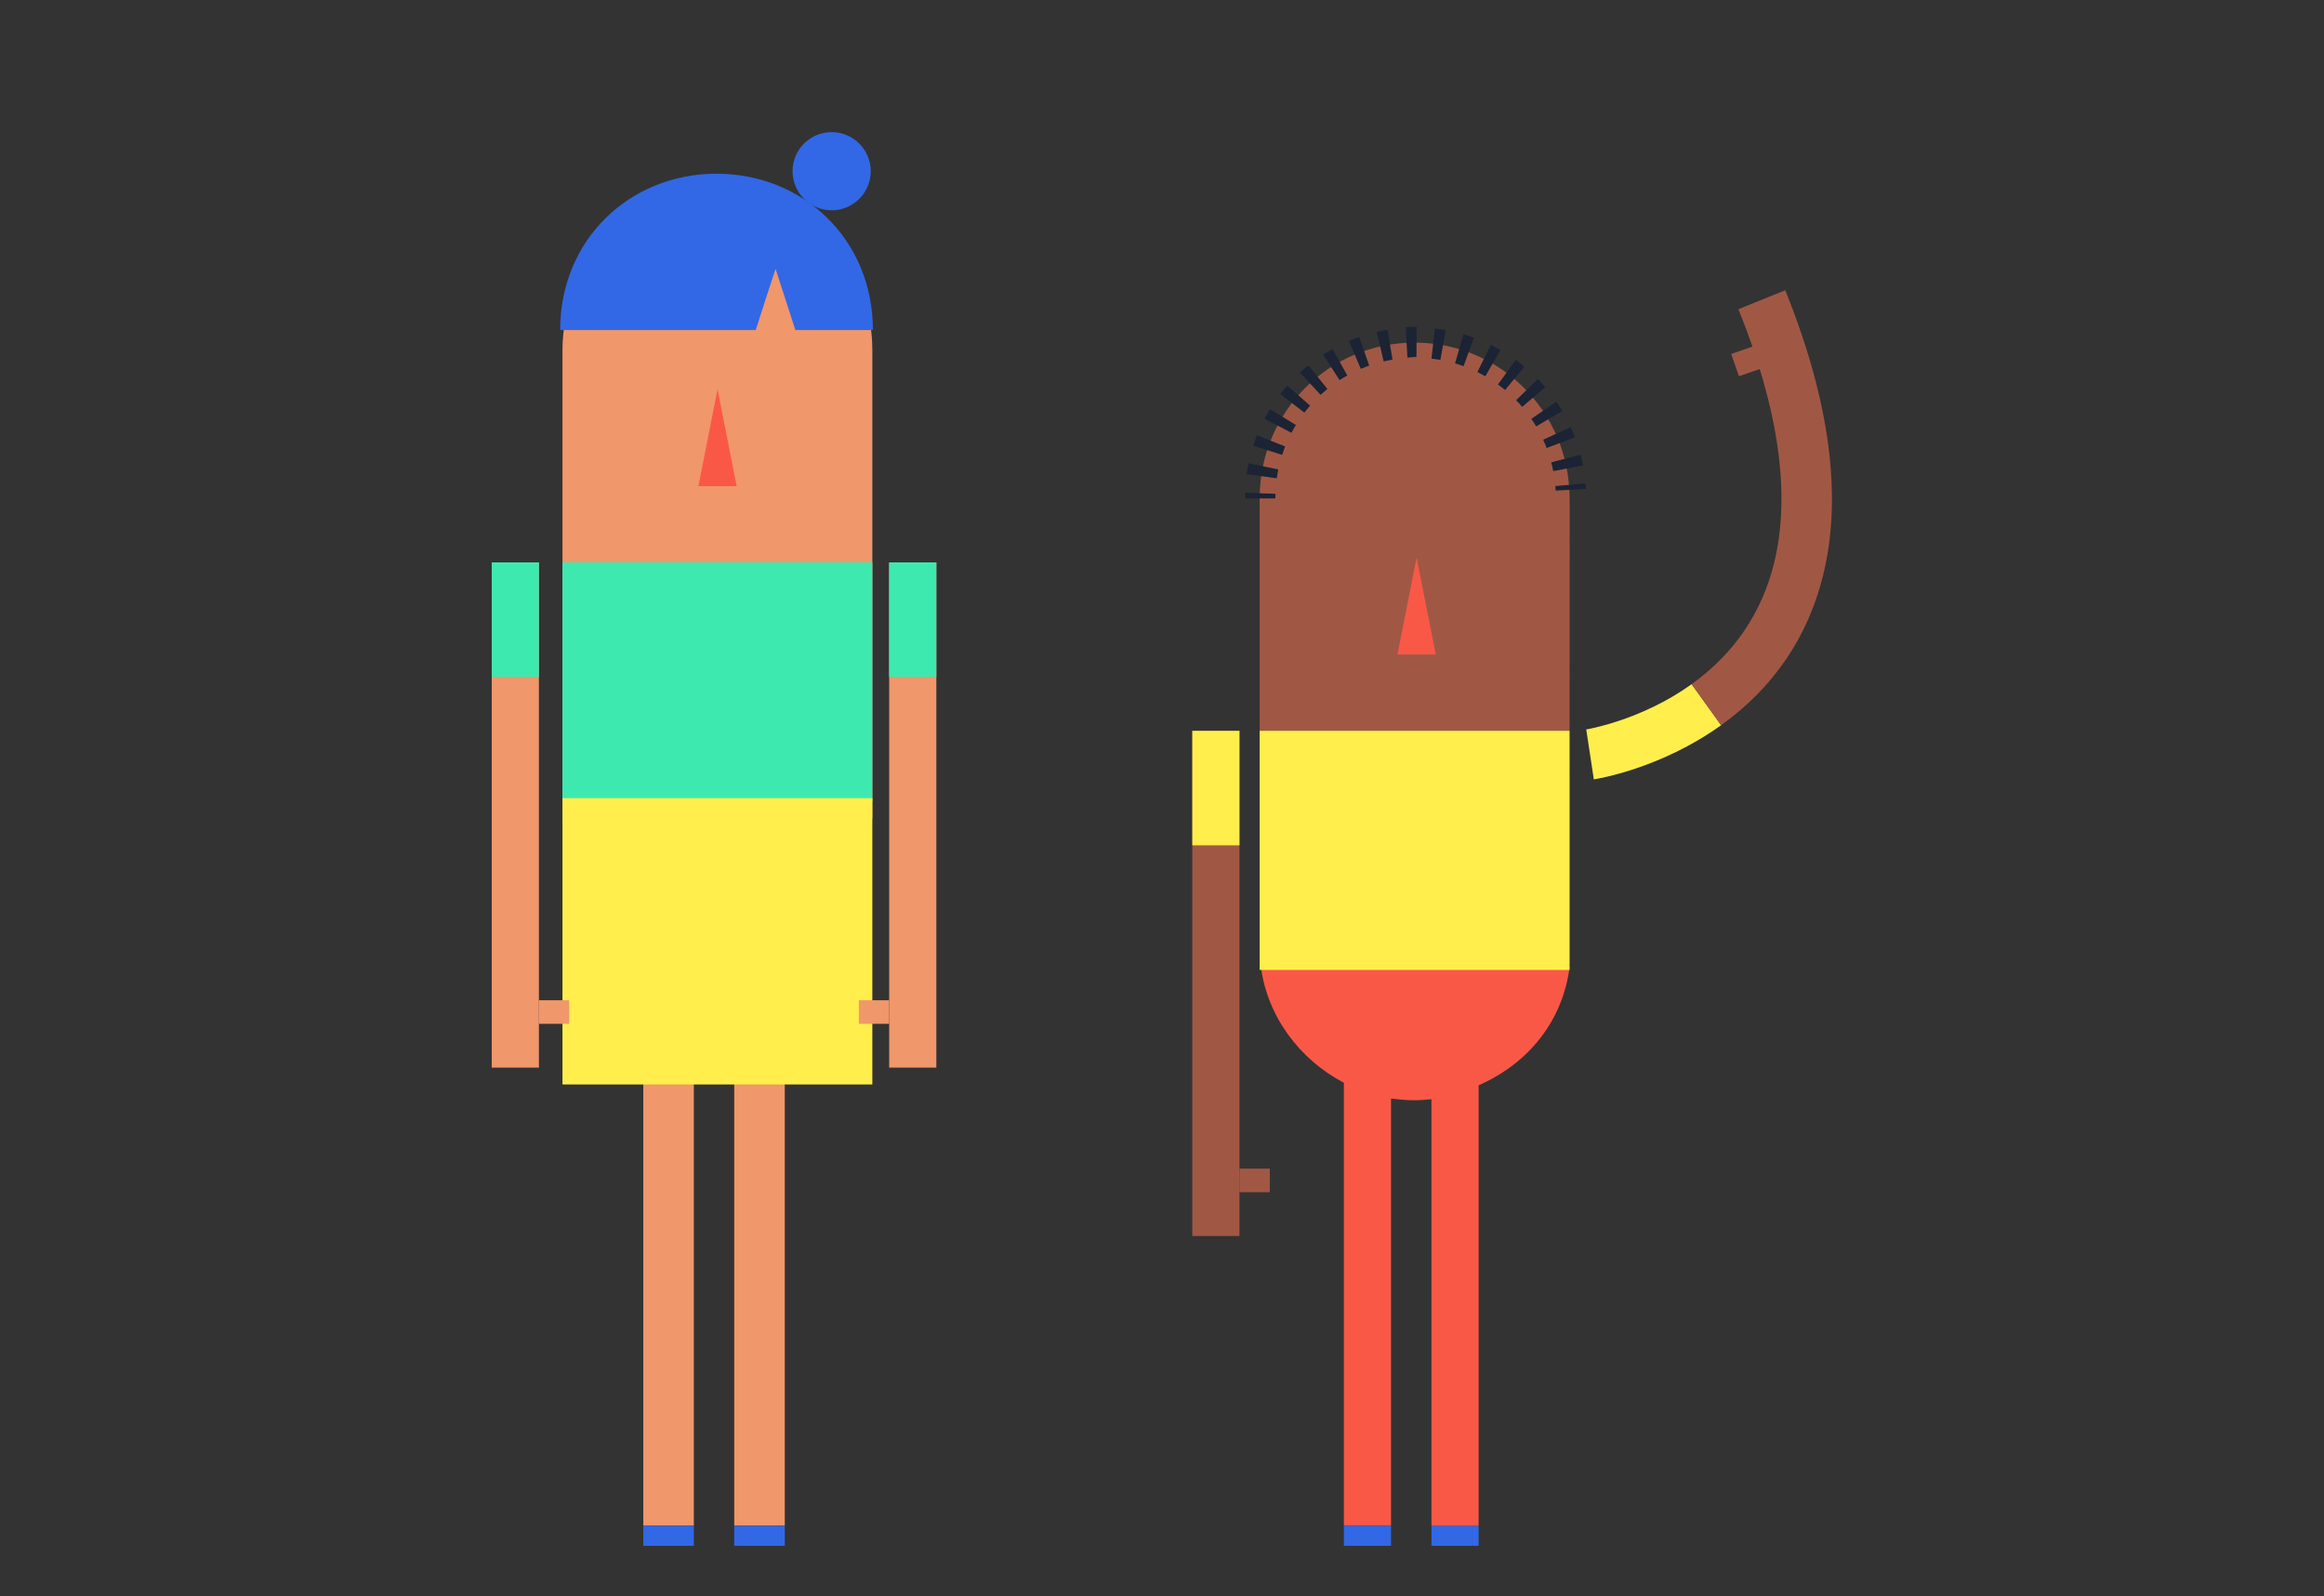 <?xml version="1.0" encoding="utf-8"?>
<!-- Generator: Adobe Illustrator 16.0.0, SVG Export Plug-In . SVG Version: 6.00 Build 0)  -->
<!DOCTYPE svg PUBLIC "-//W3C//DTD SVG 1.1//EN" "http://www.w3.org/Graphics/SVG/1.1/DTD/svg11.dtd">
<svg version="1.1" id="Capa_1" xmlns="http://www.w3.org/2000/svg" xmlns:xlink="http://www.w3.org/1999/xlink" x="0px" y="0px"
	 width="690px" height="474px" viewBox="0 0 690 474" enable-background="new 0 0 690 474" xml:space="preserve">
<rect x="0" y="0" width="690" height="474" fill="#333333" stroke="none"/>
<rect x="-2373" y="-267" display="none" fill="#53B0E3" width="3135" height="800"/>
<g display="none">
	<rect x="357" y="217" display="inline" fill="#A05845" width="15" height="150"/>
	<rect x="350" y="347" display="inline" fill="#A05845" width="7" height="7"/>
</g>
<rect x="357" y="217" display="none" fill="#FFEE4C" width="15" height="34"/>
<g>
	<path fill="#F0976B" d="M213,57.726c-25.502,0-46,20.673-46,46.177V243h-0.014c2.893,22,22.25,40.279,45.752,40.279
		S255.596,265,258.488,243H259V103.902C259,78.398,238.5,57.726,213,57.726z"/>
	<polygon fill="#FA5847" points="213.041,144.341 218.725,144.341 215.883,129.99 213.041,115.576 210.201,129.957 207.363,144.341 
			"/>
	<rect x="218" y="321" fill="#F0976B" width="15" height="132"/>
	<rect x="218" y="453" fill="#3268E6" width="15" height="6"/>
	<rect x="191" y="321" fill="#F0976B" width="15" height="132"/>
	<rect x="191" y="453" fill="#3268E6" width="15" height="6"/>
	<rect x="167" y="167" fill="#3EE9AF" width="92" height="71"/>
	<rect x="167" y="237" fill="#FFEE4C" width="92" height="85"/>
	<g>
		<rect x="264" y="167" fill="#F0976B" width="14" height="150"/>
		<rect x="255" y="297" fill="#F0976B" width="9" height="7"/>
	</g>
	<rect x="264" y="167" fill="#3EE9AF" width="14" height="34"/>
	<g>
		<rect x="146" y="167" fill="#F0976B" width="14" height="150"/>
		<rect x="160" y="297" fill="#F0976B" width="9" height="7"/>
	</g>
	<rect x="146" y="167" fill="#3EE9AF" width="14" height="34"/>
	<path fill="#3268E6" d="M212.738,51.577C187.1,51.577,166.314,71,166.314,98h58.072l2.943-9.207l2.941-8.937l2.941,9.07L236.152,98
		h23.01C259.162,71,238.377,51.577,212.738,51.577z"/>
	<circle fill="#3268E6" cx="246.914" cy="50.836" r="11.605"/>
	<path fill="#A05845" d="M466,286.407L466,286.407v-138.5c0-25.504-20.5-46.177-46-46.177c-25.502,0-46,20.673-46,46.177v138.812
		l0,0"/>
	<polygon fill="#FA5847" points="420.596,194.345 426.279,194.345 423.436,179.994 420.596,165.581 417.756,179.962 
		414.916,194.345 	"/>
	<rect x="425" y="453" fill="#3268E6" width="14" height="6"/>
	<path fill="#FA5847" d="M466.043,287h-91.695C376.297,302,386,314.673,399,321.502V453h14V326.194c3,0.321,4.469,0.492,6.758,0.492
		c1.766,0,3.242-0.11,5.242-0.304V453h14V322.256C454,315.654,464.02,303,466.043,287z"/>
	<rect x="399" y="453" fill="#3268E6" width="14" height="6"/>
	<g>
		<rect x="354" y="217" fill="#A05845" width="14" height="150"/>
		<rect x="368" y="347" fill="#A05845" width="9" height="7"/>
	</g>
	<rect x="374" y="217" fill="#FFEE4C" width="92" height="71"/>
	<rect x="354" y="217" fill="#FFEE4C" width="14" height="34"/>
	<polyline fill="#A05845" points="374,148 374,286.407 374,286.407 	"/>
	<g>
		<path fill="#1B2335" d="M461.871,145.666c-0.023-0.45-0.055-0.899-0.094-1.346l8.967-0.775c0.047,0.548,0.086,1.097,0.115,1.648
			L461.871,145.666z"/>
		<path fill="#1B2335" d="M379.066,142.026l-8.912-1.256c0.15-1.065,0.338-2.144,0.557-3.206l8.814,1.822
			C379.344,140.262,379.189,141.149,379.066,142.026z M461.162,139.892c-0.17-0.878-0.371-1.755-0.594-2.607l8.705-2.285
			c0.271,1.039,0.516,2.108,0.723,3.178L461.162,139.892z M380.662,135.075l-8.566-2.758c0.33-1.025,0.699-2.057,1.1-3.066
			l8.367,3.313C381.236,133.392,380.934,134.236,380.662,135.075z M459.205,133.034c-0.316-0.831-0.664-1.661-1.035-2.469
			l8.184-3.747c0.451,0.984,0.875,1.997,1.262,3.01L459.205,133.034z M383.424,128.512l-7.965-4.189
			c0.502-0.958,1.043-1.91,1.607-2.831l7.678,4.694C384.281,126.943,383.838,127.726,383.424,128.512z M456.098,126.614
			c-0.453-0.764-0.939-1.524-1.443-2.259l7.426-5.086c0.611,0.893,1.201,1.816,1.752,2.744L456.098,126.614z M387.27,122.51
			l-7.135-5.487c0.66-0.856,1.354-1.702,2.066-2.514l6.77,5.93C388.385,121.107,387.812,121.804,387.27,122.51z M451.939,120.813
			c-0.578-0.675-1.188-1.342-1.809-1.982l6.455-6.272c0.752,0.775,1.49,1.584,2.191,2.403L451.939,120.813z M392.088,117.24
			l-6.104-6.614c0.795-0.732,1.623-1.45,2.465-2.131l5.664,6.995C393.422,116.05,392.74,116.639,392.088,117.24z M446.854,115.804
			c-0.68-0.564-1.391-1.118-2.117-1.646l5.299-7.275c0.879,0.64,1.742,1.311,2.566,1.996L446.854,115.804z M397.727,112.869
			l-4.887-7.559c0.908-0.587,1.848-1.152,2.793-1.68l4.389,7.857C399.246,111.921,398.473,112.386,397.727,112.869z
			 M440.996,111.733c-0.768-0.441-1.562-0.864-2.359-1.257l3.971-8.076c0.971,0.478,1.939,0.993,2.873,1.53L440.996,111.733z
			 M404.027,109.525l-3.52-8.283c1-0.425,2.023-0.821,3.043-1.178l2.973,8.495C405.688,108.851,404.848,109.176,404.027,109.525z
			 M434.537,108.729c-0.834-0.304-1.689-0.584-2.541-0.833l2.523-8.64c1.039,0.304,2.082,0.646,3.1,1.016L434.537,108.729z
			 M410.805,107.314l-2.037-8.767c1.055-0.245,2.129-0.458,3.193-0.635l1.473,8.879
			C412.557,106.937,411.674,107.112,410.805,107.314z M427.654,106.878c-0.877-0.156-1.766-0.286-2.646-0.384l1.004-8.944
			c1.072,0.121,2.156,0.278,3.223,0.468L427.654,106.878z M417.867,106.185l-0.514-9.043c0.973-0.056,1.961-0.142,2.938-0.142h0.307
			l-0.047,9h-0.26C419.486,106,418.67,106.139,417.867,106.185z"/>
		<path fill="#1B2335" d="M378.656,148h-9c0-1,0.008-1.143,0.025-1.688l8.996,0.305C378.662,147.069,378.656,147,378.656,148z"/>
	</g>
	<path fill="#A05845" d="M466,286.407L466,286.407v-138.5c0-0.831-0.021-1.658-0.064-2.478"/>
	<g>
		<path fill="none" stroke="#A05845" stroke-width="15" stroke-miterlimit="10" d="M478.383,220.511"/>
		
			<rect x="514.767" y="103.559" transform="matrix(0.945 -0.328 0.328 0.945 -6.422 176.08)" fill="#A05845" width="6.999" height="6.998"/>
		<path fill="#FFEE4C" d="M473.211,231.416l-2.254-14.829c0.16-0.025,16.252-2.633,31.295-13.439l8.752,12.182
			C492.912,228.328,474.008,231.296,473.211,231.416z"/>
		<path fill="#A05844" d="M511.004,215.329l-8.752-12.182c12.613-9.062,20.854-21.178,24.492-36.012
			c4.973-20.271,1.404-45.613-10.604-75.325l13.906-5.621c13.213,32.692,17.004,61.128,11.266,84.52
			C536.799,189.111,526.602,204.124,511.004,215.329z"/>
	</g>
</g>
</svg>
